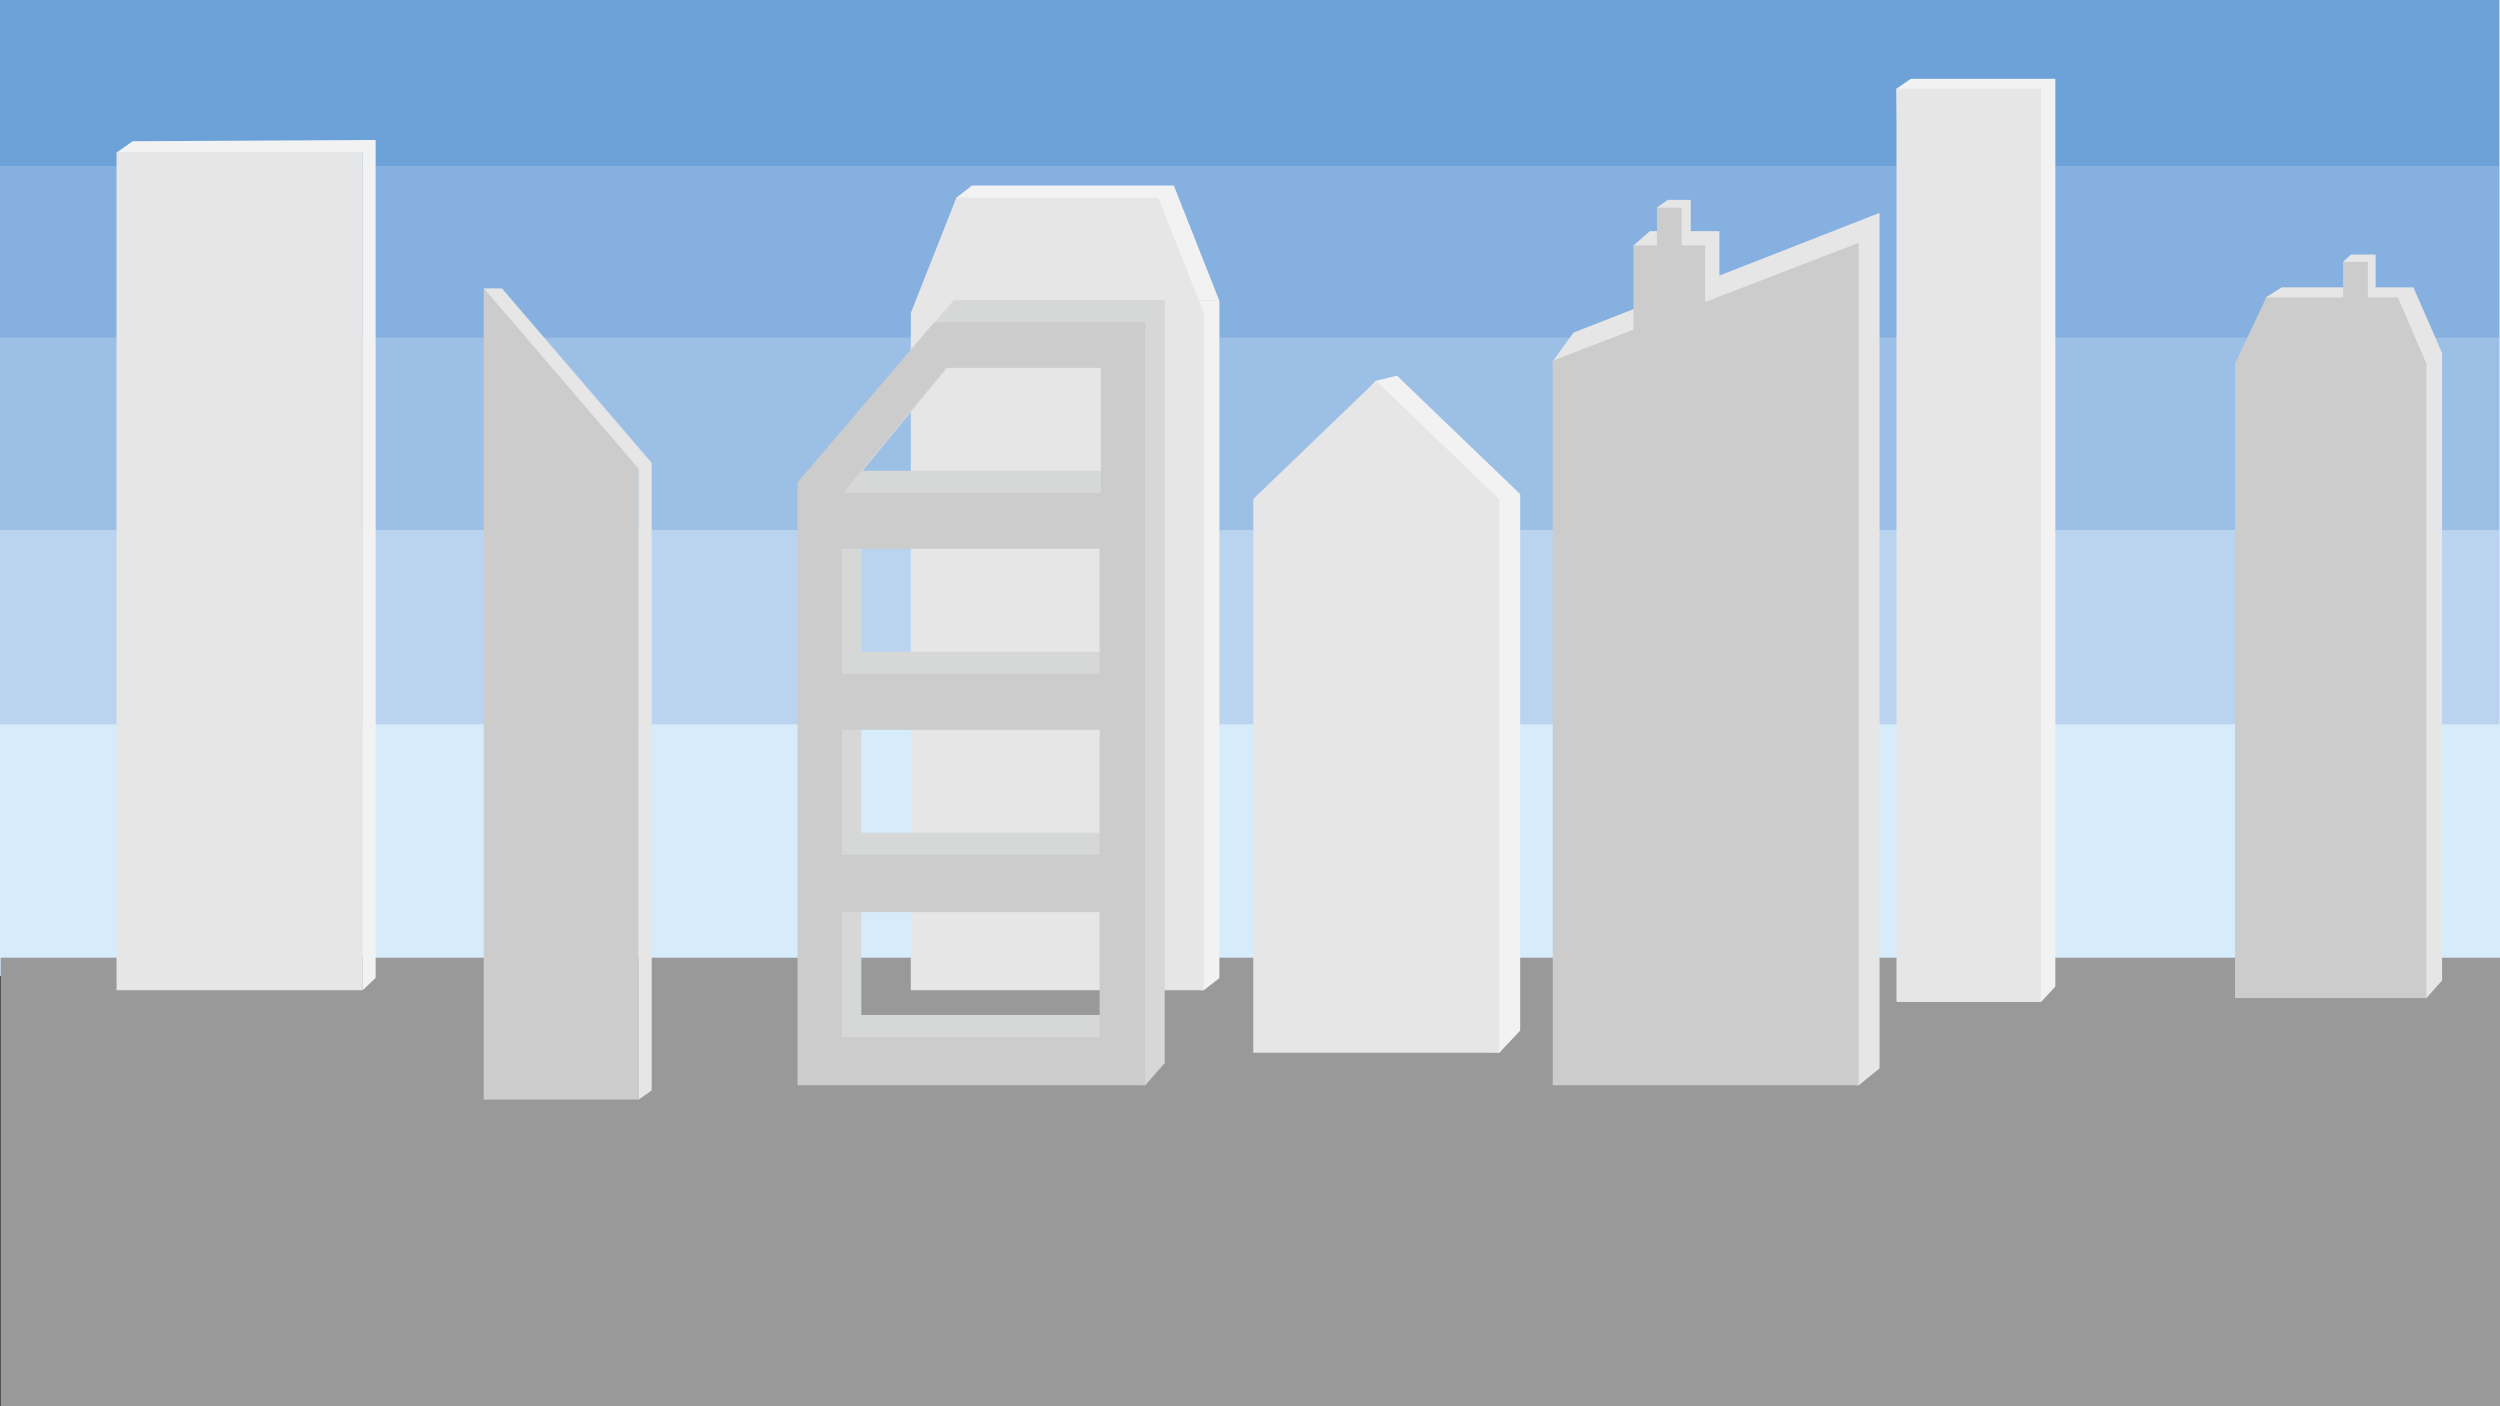 <?xml version="1.0" encoding="UTF-8"?><svg id="Layer_1" xmlns="http://www.w3.org/2000/svg" viewBox="0 0 1920 1080"><rect x="0" y="0" width="1920" height="1080" fill="#333333" stroke="none"/><defs><style>.cls-1{fill:#999;}.cls-1,.cls-2,.cls-3,.cls-4,.cls-5,.cls-6,.cls-7,.cls-8,.cls-9,.cls-10{stroke-width:0px;}.cls-2{fill:#85b0df;}.cls-3{fill:#bad4ef;}.cls-4{fill:#d6d7d7;}.cls-5{fill:#9cbfe6;}.cls-6{fill:#e6e6e6;}.cls-7{fill:#6ca2d8;}.cls-8{fill:#ccc;}.cls-9{fill:#f2f2f2;}.cls-10{fill:#d7ecfb;}</style></defs><rect class="cls-10" x="0" y="-.5" width="1920" height="750"/><rect class="cls-7" x="-.5" y="-.5" width="1920" height="128"/><rect class="cls-2" x="-.5" y="127.5" width="1920" height="132"/><rect class="cls-5" x="-.5" y="259.5" width="1920" height="148"/><rect class="cls-3" x="-.5" y="407.5" width="1920" height="149"/><rect class="cls-10" x="-.5" y="556.5" width="1920" height="191"/><rect class="cls-1" x=".5" y="735.5" width="1920" height="345"/><rect class="cls-6" x="89.5" y="116.99" width="189" height="643.51"/><polygon class="cls-9" points="278.5 107.5 278.5 107.53 101.82 108.47 89.5 117.24 278.5 117.24 278.5 760.5 288.5 751.01 288.5 107.5 278.5 107.5"/><polygon class="cls-9" points="1578.5 757.67 1567.5 769.5 1467.5 757.67 1456.5 68.1 1467.5 60.5 1578.5 60.5 1578.5 757.67"/><rect class="cls-6" x="1456.5" y="68.05" width="111" height="701.45"/><polygon class="cls-9" points="936.5 751.18 924.5 760.5 711.5 751.18 711.5 231.05 936.5 231.05 936.5 751.18"/><polygon class="cls-9" points="936.5 231.05 711.5 231.05 734.5 151.82 746.5 142.5 901.5 142.5 936.5 231.05"/><rect class="cls-6" x="699.5" y="240.37" width="225" height="520.13"/><polygon class="cls-6" points="924.5 240.37 699.5 240.37 734.5 151.82 889.5 151.82 924.5 240.37"/><polygon class="cls-8" points="490.5 844.5 371.5 844.5 371.5 221.5 490.5 359.5 490.5 844.5"/><polygon class="cls-6" points="385.5 221.5 371.5 221.5 490.5 360 490.5 844.5 500.5 837.5 500.5 355.5 385.5 221.5"/><path class="cls-4" d="m732.5,230.5l-105,123v463l252,17,15-17V230.5h-162Zm127,549h-198v-96h198v96Zm0-140h-198v-96h198v96Zm0-139h-198v-96h198v96Zm1-139h-198l79-96h119v96Z"/><path class="cls-8" d="m717.5,247.5l-105,123v463h267V247.5h-162Zm127,549h-198v-96h198v96Zm0-140h-198v-96h198v96Zm0-139h-198v-96h198v96Zm1-139h-198l79-96h119v96Z"/><polygon class="cls-6" points="1320.5 211.6 1320.5 177.5 1298.5 177.5 1298.5 153.5 1280.86 153.5 1272.5 159.5 1279.66 177.5 1267.12 177.5 1254.5 188.5 1264.15 233.64 1208.5 255.4 1192.5 277.5 1208.5 820.5 1427.5 833.5 1443.5 820.5 1443.5 163.5 1320.5 211.6"/><polygon class="cls-8" points="1309.5 231.94 1309.5 188.5 1291.5 188.5 1291.5 159.5 1272.5 159.5 1272.5 188.5 1254.5 188.5 1254.5 253.13 1192.5 277 1192.5 833.5 1427.5 833.5 1427.5 186.5 1309.5 231.94"/><polygon class="cls-6" points="1853.5 220.67 1824.5 220.67 1824.5 195.5 1805.5 195.5 1799.5 201.09 1804.98 220.67 1752.5 220.67 1740.5 228.13 1728.5 271.02 1728.5 753.04 1863.5 766.5 1875.5 753.04 1875.5 271.02 1853.5 220.67"/><polygon class="cls-8" points="1841.5 228.42 1818.5 228.42 1818.5 201.09 1799.5 201.09 1799.5 228.42 1740.5 228.42 1716.5 279.31 1716.5 766.5 1863.5 766.5 1863.5 279.31 1841.5 228.42"/><polygon class="cls-9" points="1072.85 288.5 1056.5 292.5 978.2 379.5 978.5 379.5 978.5 791.5 1151.5 808.5 1167.5 791.5 1167.5 379.5 1072.85 288.5"/><polygon class="cls-6" points="1056.85 292.5 962.2 383.5 962.5 383.5 962.5 808.5 1151.5 808.5 1151.5 383.5 1056.85 292.5"/></svg>